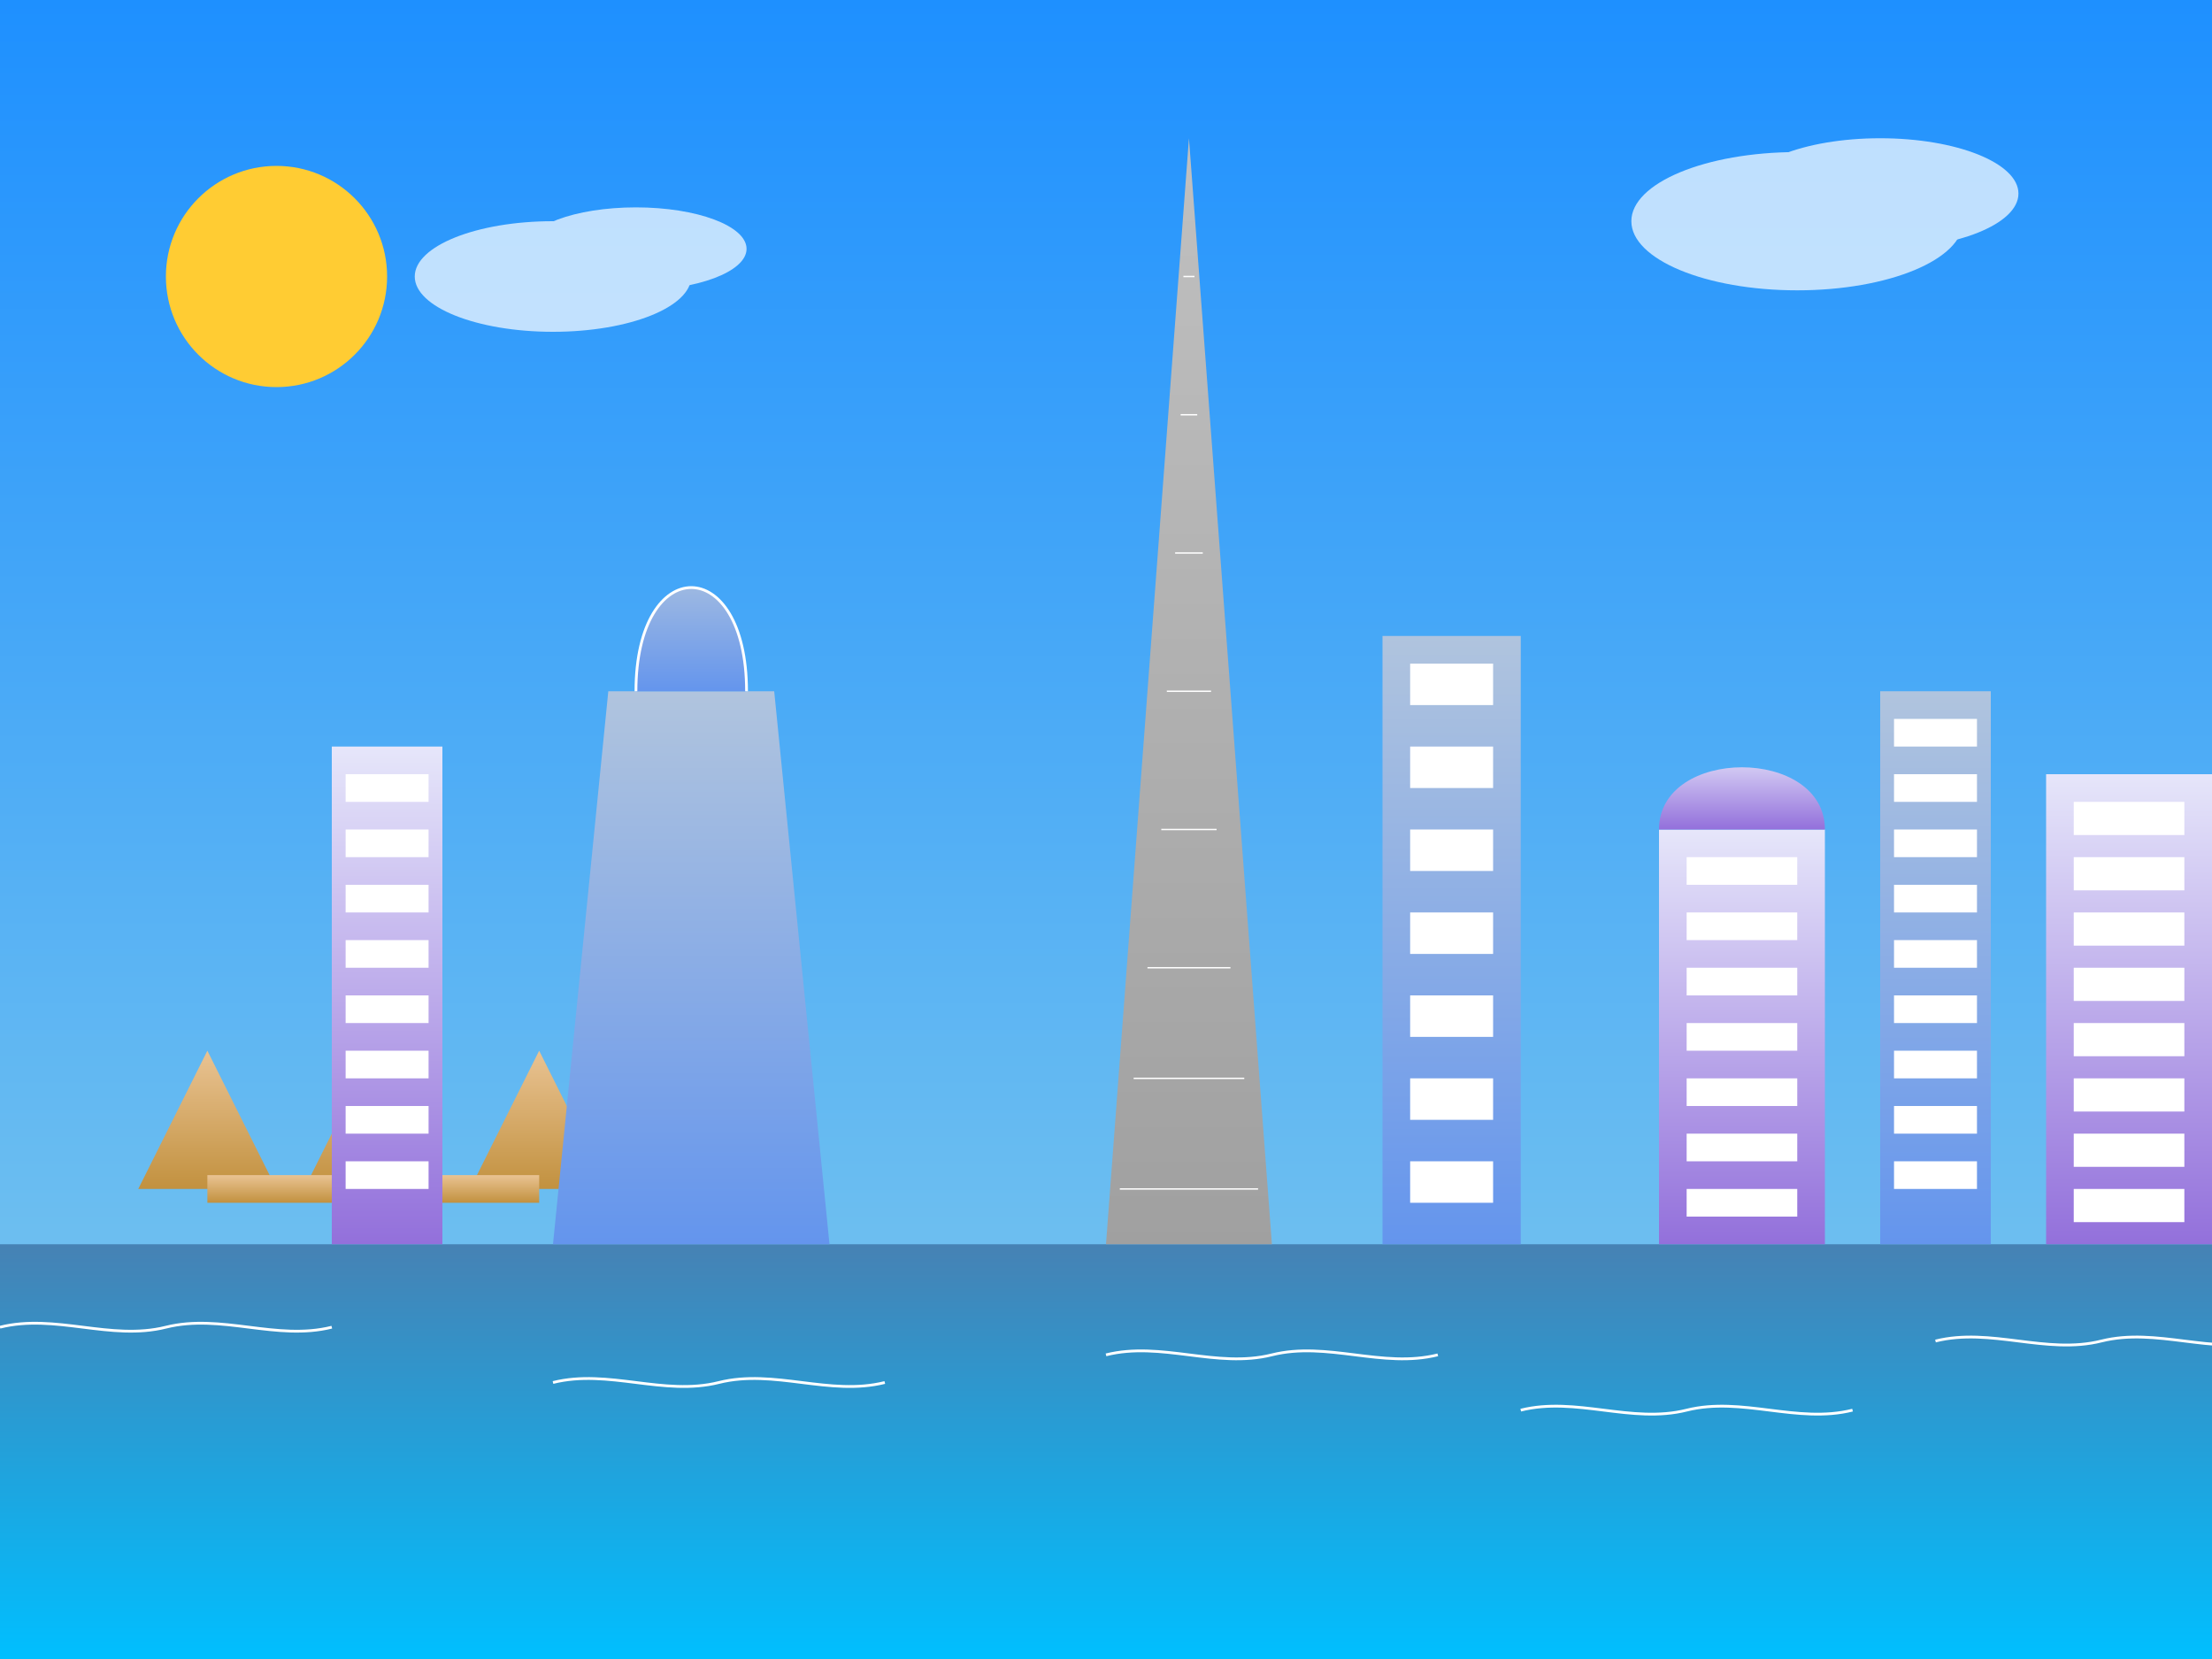 <?xml version="1.0" encoding="UTF-8" standalone="no"?>
<svg width="800" height="600" xmlns="http://www.w3.org/2000/svg">
  <rect width="100%" height="100%" fill="#333333" stroke="none"/>
  <!-- Modern Dubai skyline background -->
  <defs>
    <linearGradient id="skyGradient" x1="0%" y1="0%" x2="0%" y2="100%">
      <stop offset="0%" style="stop-color:#1E90FF;stop-opacity:1" />
      <stop offset="100%" style="stop-color:#87CEEB;stop-opacity:1" />
    </linearGradient>
    <linearGradient id="waterGradient" x1="0%" y1="0%" x2="0%" y2="100%">
      <stop offset="0%" style="stop-color:#4682B4;stop-opacity:1" />
      <stop offset="100%" style="stop-color:#00BFFF;stop-opacity:1" />
    </linearGradient>
    <linearGradient id="burjGradient" x1="0%" y1="0%" x2="0%" y2="100%">
      <stop offset="0%" style="stop-color:#C0C0C0;stop-opacity:1" />
      <stop offset="100%" style="stop-color:#A0A0A0;stop-opacity:1" />
    </linearGradient>
    <linearGradient id="buildingGradient1" x1="0%" y1="0%" x2="0%" y2="100%">
      <stop offset="0%" style="stop-color:#B0C4DE;stop-opacity:1" />
      <stop offset="100%" style="stop-color:#6495ED;stop-opacity:1" />
    </linearGradient>
    <linearGradient id="buildingGradient2" x1="0%" y1="0%" x2="0%" y2="100%">
      <stop offset="0%" style="stop-color:#E6E6FA;stop-opacity:1" />
      <stop offset="100%" style="stop-color:#9370DB;stop-opacity:1" />
    </linearGradient>
    <linearGradient id="palmGradient" x1="0%" y1="0%" x2="0%" y2="100%">
      <stop offset="0%" style="stop-color:#E9C393;stop-opacity:1" />
      <stop offset="100%" style="stop-color:#C2913F;stop-opacity:1" />
    </linearGradient>
  </defs>
  
  <!-- Sky -->
  <rect width="800" height="600" fill="url(#skyGradient)" />
  
  <!-- Sea/Gulf -->
  <rect width="800" height="150" y="450" fill="url(#waterGradient)" />
  
  <!-- Sun -->
  <circle cx="100" cy="100" r="40" fill="#FFCC33" />
  
  <!-- The Palm -->
  <g transform="translate(50, 430) scale(0.5)">
    <path d="M 0,0 L 100,0 L 50,-100 Z" fill="url(#palmGradient)" />
    <path d="M 120,0 L 220,0 L 170,-100 Z" fill="url(#palmGradient)" />
    <path d="M 240,0 L 340,0 L 290,-100 Z" fill="url(#palmGradient)" />
    <rect x="50" y="-10" width="240" height="20" fill="url(#palmGradient)" />
  </g>
  
  <!-- Modern Buildings -->
  <g>
    <!-- Burj Khalifa -->
    <g transform="translate(400, 450)">
      <path d="M 0,0 L 30,-400 L 60,0 Z" fill="url(#burjGradient)" />
      <!-- Windows -->
      <g stroke="#FFFFFF" stroke-width="0.5" fill="none">
        <path d="M 5,-20 L 55,-20" />
        <path d="M 10,-60 L 50,-60" />
        <path d="M 15,-100 L 45,-100" />
        <path d="M 20,-150 L 40,-150" />
        <path d="M 22,-200 L 38,-200" />
        <path d="M 25,-250 L 35,-250" />
        <path d="M 27,-300 L 33,-300" />
        <path d="M 28,-350 L 32,-350" />
      </g>
    </g>
    
    <!-- Burj Al Arab -->
    <g transform="translate(200, 450)">
      <path d="M 0,0 L 20,-200 L 80,-200 L 100,0 Z" fill="url(#buildingGradient1)" />
      <path d="M 30,-200 C 30,-250 70,-250 70,-200" stroke="#FFFFFF" fill="url(#buildingGradient1)" />
    </g>
    
    <!-- Other Skyscrapers -->
    <g transform="translate(120, 450)">
      <rect x="0" y="-180" width="40" height="180" fill="url(#buildingGradient2)" />
      <!-- Windows -->
      <g fill="#FFFFFF">
        <rect x="5" y="-170" width="30" height="10" />
        <rect x="5" y="-150" width="30" height="10" />
        <rect x="5" y="-130" width="30" height="10" />
        <rect x="5" y="-110" width="30" height="10" />
        <rect x="5" y="-90" width="30" height="10" />
        <rect x="5" y="-70" width="30" height="10" />
        <rect x="5" y="-50" width="30" height="10" />
        <rect x="5" y="-30" width="30" height="10" />
      </g>
    </g>
    
    <g transform="translate(500, 450)">
      <rect x="0" y="-220" width="50" height="220" fill="url(#buildingGradient1)" />
      <!-- Windows -->
      <g fill="#FFFFFF">
        <rect x="10" y="-210" width="30" height="15" />
        <rect x="10" y="-180" width="30" height="15" />
        <rect x="10" y="-150" width="30" height="15" />
        <rect x="10" y="-120" width="30" height="15" />
        <rect x="10" y="-90" width="30" height="15" />
        <rect x="10" y="-60" width="30" height="15" />
        <rect x="10" y="-30" width="30" height="15" />
      </g>
    </g>
    
    <g transform="translate(600, 450)">
      <rect x="0" y="-150" width="60" height="150" fill="url(#buildingGradient2)" />
      <path d="M 0,-150 C 0,-180 60,-180 60,-150" fill="url(#buildingGradient2)" />
      <!-- Windows -->
      <g fill="#FFFFFF">
        <rect x="10" y="-140" width="40" height="10" />
        <rect x="10" y="-120" width="40" height="10" />
        <rect x="10" y="-100" width="40" height="10" />
        <rect x="10" y="-80" width="40" height="10" />
        <rect x="10" y="-60" width="40" height="10" />
        <rect x="10" y="-40" width="40" height="10" />
        <rect x="10" y="-20" width="40" height="10" />
      </g>
    </g>
    
    <g transform="translate(680, 450)">
      <rect x="0" y="-200" width="40" height="200" fill="url(#buildingGradient1)" />
      <!-- Windows -->
      <g fill="#FFFFFF">
        <rect x="5" y="-190" width="30" height="10" />
        <rect x="5" y="-170" width="30" height="10" />
        <rect x="5" y="-150" width="30" height="10" />
        <rect x="5" y="-130" width="30" height="10" />
        <rect x="5" y="-110" width="30" height="10" />
        <rect x="5" y="-90" width="30" height="10" />
        <rect x="5" y="-70" width="30" height="10" />
        <rect x="5" y="-50" width="30" height="10" />
        <rect x="5" y="-30" width="30" height="10" />
      </g>
    </g>
    
    <g transform="translate(740, 450)">
      <rect x="0" y="-170" width="60" height="170" fill="url(#buildingGradient2)" />
      <!-- Windows -->
      <g fill="#FFFFFF">
        <rect x="10" y="-160" width="40" height="12" />
        <rect x="10" y="-140" width="40" height="12" />
        <rect x="10" y="-120" width="40" height="12" />
        <rect x="10" y="-100" width="40" height="12" />
        <rect x="10" y="-80" width="40" height="12" />
        <rect x="10" y="-60" width="40" height="12" />
        <rect x="10" y="-40" width="40" height="12" />
        <rect x="10" y="-20" width="40" height="12" />
      </g>
    </g>
  </g>
  
  <!-- Waves in the sea -->
  <g stroke="#FFFFFF" stroke-width="1" fill="none">
    <path d="M 0,480 C 20,475 40,485 60,480 C 80,475 100,485 120,480" />
    <path d="M 200,500 C 220,495 240,505 260,500 C 280,495 300,505 320,500" />
    <path d="M 400,490 C 420,485 440,495 460,490 C 480,485 500,495 520,490" />
    <path d="M 550,510 C 570,505 590,515 610,510 C 630,505 650,515 670,510" />
    <path d="M 700,485 C 720,480 740,490 760,485 C 780,480 800,490 820,485" />
  </g>
  
  <!-- Some Clouds -->
  <g fill="#FFFFFF" opacity="0.7">
    <ellipse cx="200" cy="100" rx="50" ry="20" />
    <ellipse cx="230" cy="90" rx="40" ry="15" />
    <ellipse cx="650" cy="80" rx="60" ry="25" />
    <ellipse cx="680" cy="70" rx="50" ry="20" />
  </g>
</svg>
